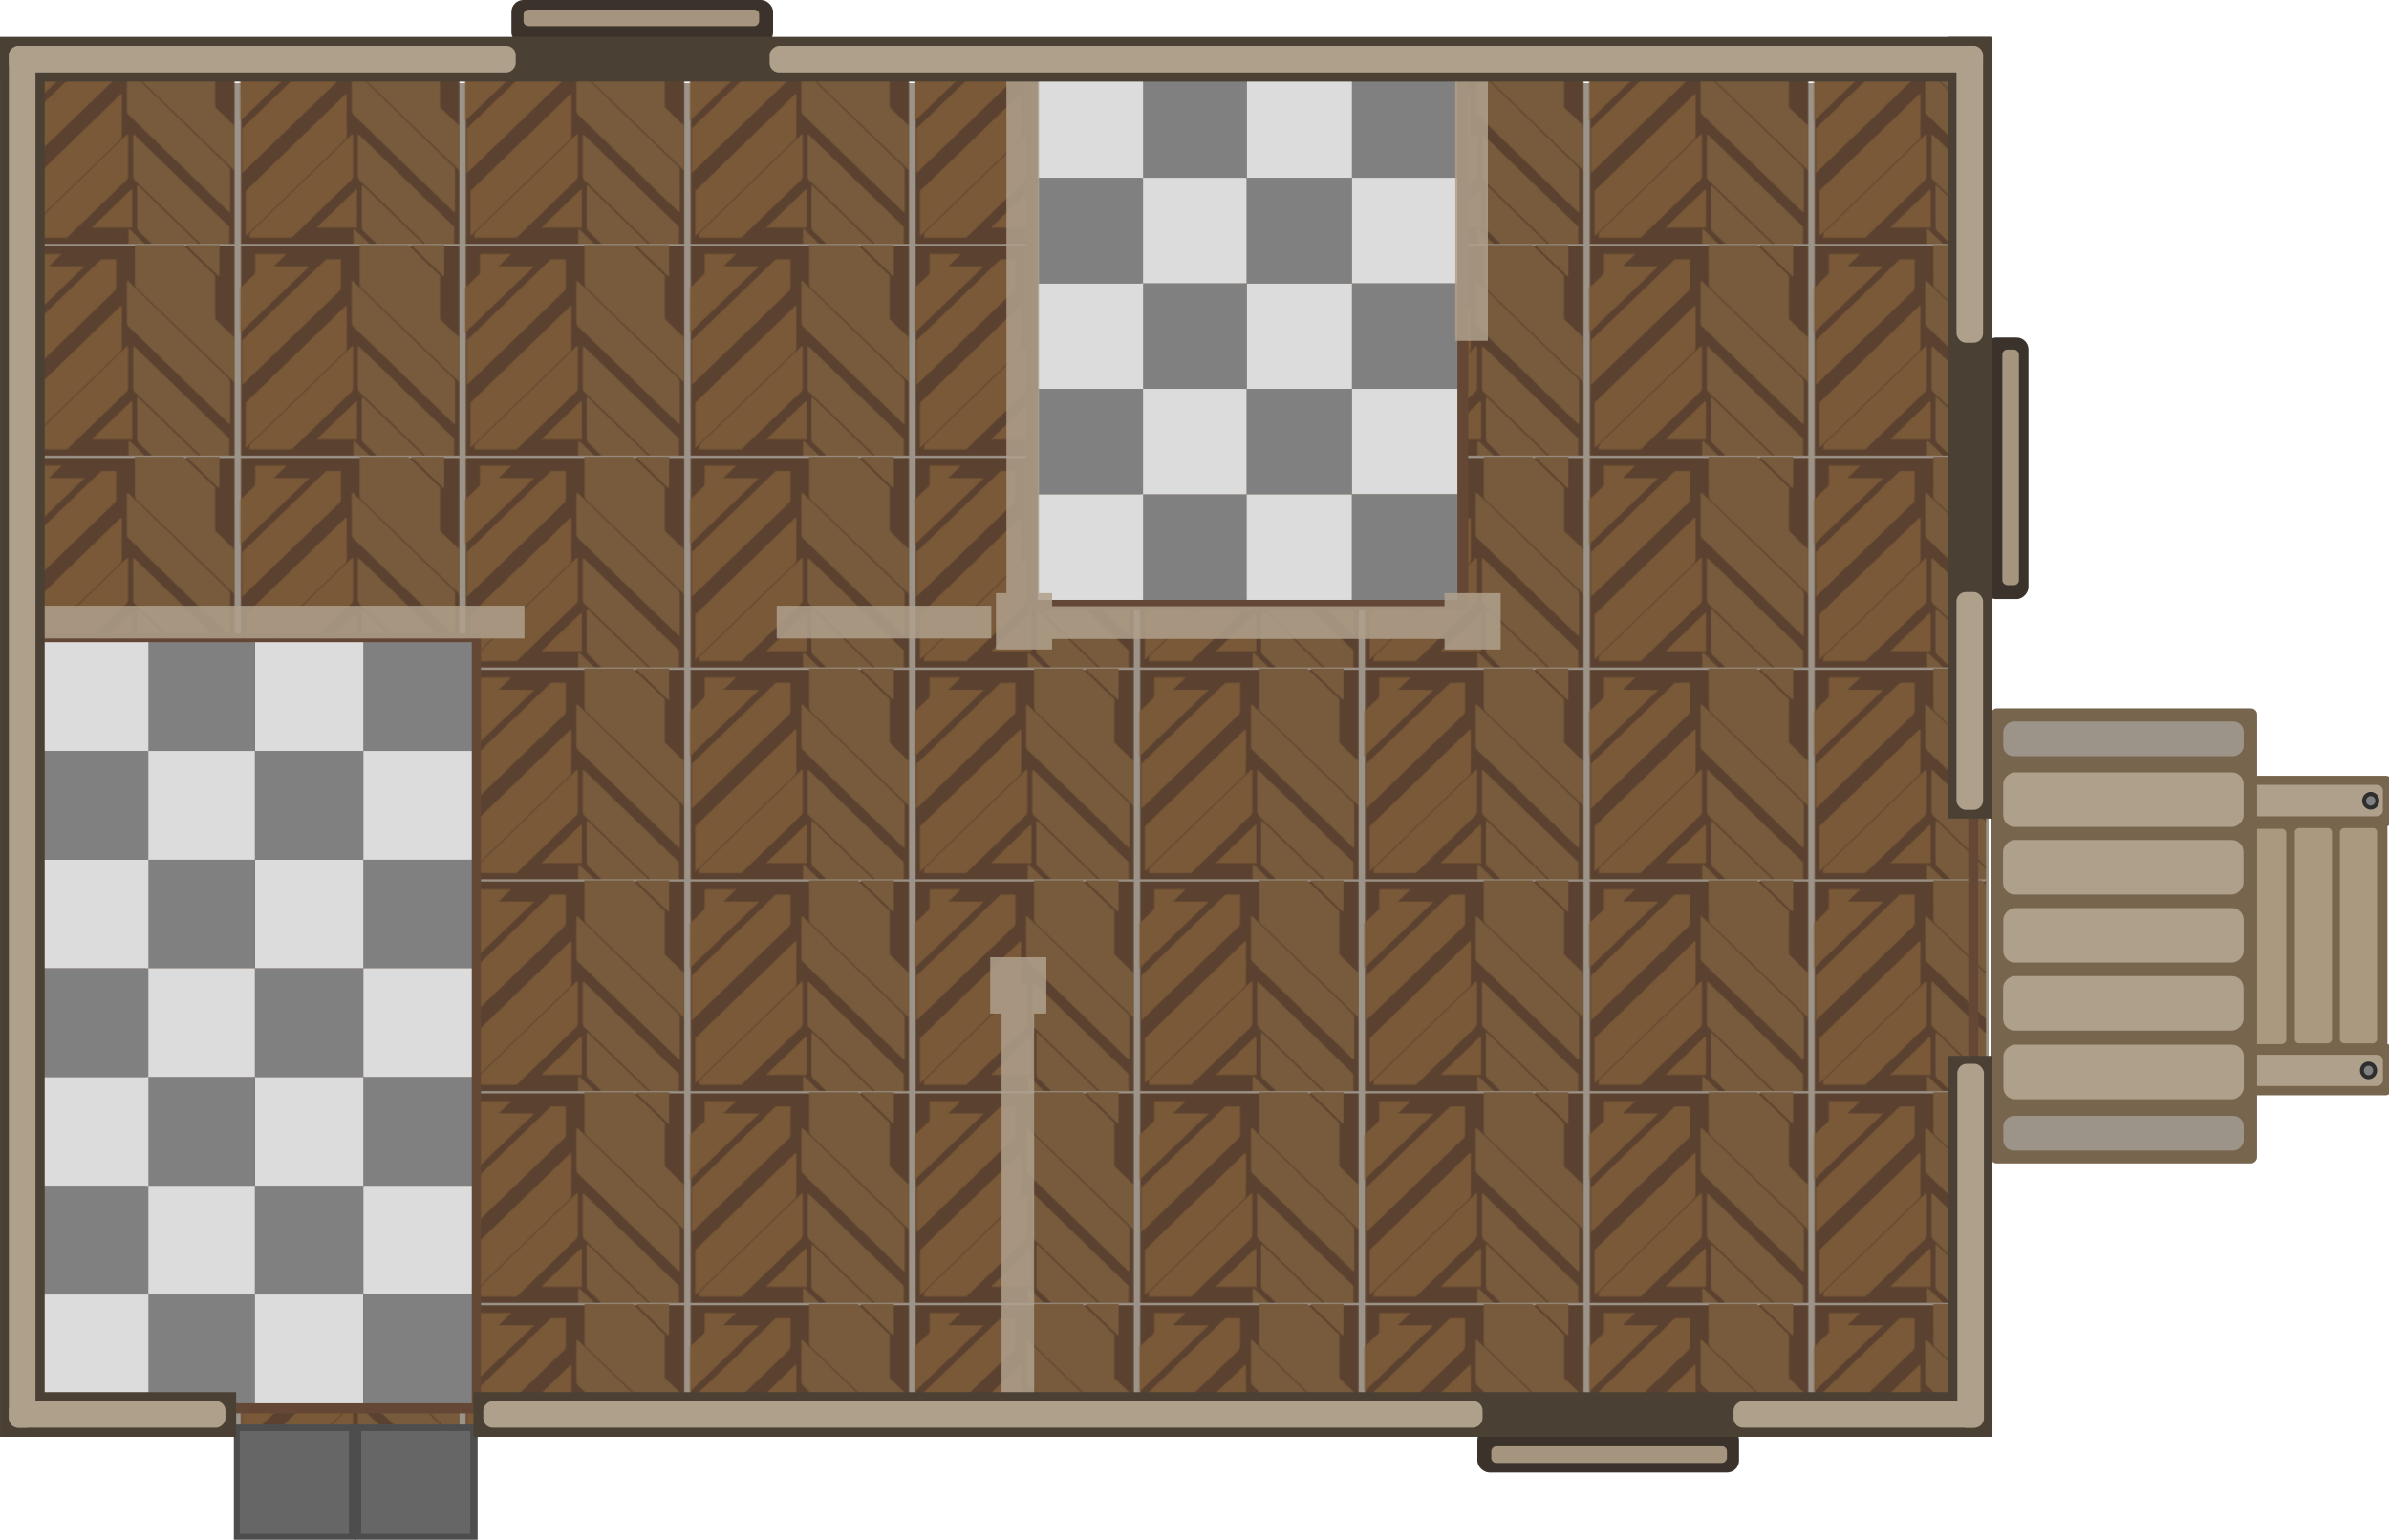 <?xml version="1.0" encoding="UTF-8" standalone="no"?>
<!-- Created with Inkscape (http://www.inkscape.org/) -->

<svg width="2032.863" height="1310.578" viewBox="0 0 537.862 346.757" version="1.1" id="svg38877" xml:space="preserve" sodipodi:docname="green_house_floor.svg" inkscape:version="1.3.2 (091e20ef0f, 2023-11-25, custom)" inkscape:export-filename="green_house_floor.svg" inkscape:export-xdpi="96" inkscape:export-ydpi="96" xmlns:inkscape="http://www.inkscape.org/namespaces/inkscape" xmlns:sodipodi="http://sodipodi.sourceforge.net/DTD/sodipodi-0.dtd" xmlns:xlink="http://www.w3.org/1999/xlink" xmlns="http://www.w3.org/2000/svg" xmlns:svg="http://www.w3.org/2000/svg"><sodipodi:namedview id="namedview1" pagecolor="#ffffff" bordercolor="#000000" borderopacity="0.25" inkscape:showpageshadow="2" inkscape:pageopacity="0.0" inkscape:pagecheckerboard="0" inkscape:deskcolor="#d1d1d1" inkscape:document-units="mm" inkscape:zoom="0.38886806" inkscape:cx="1278.0685" inkscape:cy="955.33688" inkscape:window-width="1280" inkscape:window-height="778" inkscape:window-x="-6" inkscape:window-y="-6" inkscape:window-maximized="1" inkscape:current-layer="g21335" /><defs id="defs38874"><pattern inkscape:collect="always" xlink:href="#pattern1065" preserveAspectRatio="xMidYMid" id="pattern1066" patternTransform="translate(8.412,28.185)" /><clipPath clipPathUnits="userSpaceOnUse" id="clipPath17765"><rect style="opacity:1;fill:#cccccc;fill-opacity:1;stroke:none;stroke-width:2.043;stroke-opacity:1;stop-color:#000000" id="rect17767" width="443.272" height="309.257" x="12359.74" y="2051.601" rx="0.928" ry="0.928" /></clipPath><clipPath clipPathUnits="userSpaceOnUse" id="clipPath1050"><g id="g1051" transform="matrix(-1.391,-0.966,0.001,1.001,3.2457381e-5,1.9003279e-5)"><path style="fill:#9e7437;fill-opacity:1;stroke-width:0.177;paint-order:markers stroke fill" d="m 11218.42,2086.305 h 50.499 v -47.379 h -50.505 z" id="path1051" /></g></clipPath><clipPath clipPathUnits="userSpaceOnUse" id="clipPath1051"><g id="g1052" transform="matrix(-1.392,-0.967,0.001,1.001,3.2474887e-5,1.902847e-5)"><path style="fill:#9e7437;fill-opacity:1;stroke-width:0.177;paint-order:markers stroke fill" d="m 11218.42,2086.305 h 50.499 v -47.379 h -50.505 z" id="path1052" /></g></clipPath><clipPath clipPathUnits="userSpaceOnUse" id="clipPath1052"><g id="g1053" transform="matrix(-1.393,-0.969,0.001,1.001,3.2508251e-5,1.9076444e-5)"><path style="fill:#9e7437;fill-opacity:1;stroke-width:0.177;paint-order:markers stroke fill" d="m 11218.42,2086.305 h 50.499 v -47.379 h -50.505 z" id="path1053" /></g></clipPath><clipPath clipPathUnits="userSpaceOnUse" id="clipPath1053"><g id="g1054" transform="matrix(-1.394,-0.97,0.001,1.001,3.2516195e-5,1.9087856e-5)"><path style="fill:#9e7437;fill-opacity:1;stroke-width:0.177;paint-order:markers stroke fill" d="m 11218.42,2086.305 h 50.499 v -47.379 h -50.505 z" id="path1054" /></g></clipPath><clipPath clipPathUnits="userSpaceOnUse" id="clipPath1054"><g id="g1055" transform="matrix(-1.39,-0.966,-0.001,0.999,3.2431095e-5,1.8998298e-5)"><path style="fill:#9e7437;fill-opacity:1;stroke-width:0.177;paint-order:markers stroke fill" d="m 11218.42,2086.305 h 50.499 v -47.379 h -50.505 z" id="path1055" /></g></clipPath><clipPath clipPathUnits="userSpaceOnUse" id="clipPath1055"><g id="g1056" transform="matrix(-1.389,-0.963,0.003,1.002,3.2408347e-5,1.8914152e-5)"><path style="fill:#9e7437;fill-opacity:1;stroke-width:0.177;paint-order:markers stroke fill" d="m 11218.42,2086.305 h 50.499 v -47.379 h -50.505 z" id="path1056" /></g></clipPath><clipPath clipPathUnits="userSpaceOnUse" id="clipPath1056"><g id="g1057" transform="matrix(-1.391,-0.966,0.002,1.001,3.2451526e-5,1.8984872e-5)"><path style="fill:#9e7437;fill-opacity:1;stroke-width:0.177;paint-order:markers stroke fill" d="m 11218.42,2086.305 h 50.499 v -47.379 h -50.505 z" id="path1057" /></g></clipPath><clipPath clipPathUnits="userSpaceOnUse" id="clipPath1057"><g id="g1058" transform="matrix(1.391,0.966,0.001,1.001,-3.2465858e-5,-2.6092503e-5)"><path style="fill:#9e7437;fill-opacity:1;stroke-width:0.177;paint-order:markers stroke fill" d="m 11218.42,2086.305 h 50.499 v -47.379 h -50.505 z" id="path1058" /></g></clipPath><clipPath clipPathUnits="userSpaceOnUse" id="clipPath1058"><g id="g1059" transform="matrix(1.392,0.967,0.001,1.001,-3.248336e-5,-2.6117694e-5)"><path style="fill:#9e7437;fill-opacity:1;stroke-width:0.177;paint-order:markers stroke fill" d="m 11218.42,2086.305 h 50.499 v -47.379 h -50.505 z" id="path1059" /></g></clipPath><clipPath clipPathUnits="userSpaceOnUse" id="clipPath1059"><g id="g1060" transform="matrix(1.393,0.969,0.001,1.001,-3.2516717e-5,-2.6165668e-5)"><path style="fill:#9e7437;fill-opacity:1;stroke-width:0.177;paint-order:markers stroke fill" d="m 11218.42,2086.305 h 50.499 v -47.379 h -50.505 z" id="path1060" /></g></clipPath><clipPath clipPathUnits="userSpaceOnUse" id="clipPath1060"><g id="g1061" transform="matrix(1.394,0.97,0.001,1.001,-3.2524656e-5,-2.6177084e-5)"><path style="fill:#9e7437;fill-opacity:1;stroke-width:0.177;paint-order:markers stroke fill" d="m 11218.42,2086.305 h 50.499 v -47.379 h -50.505 z" id="path1061" /></g></clipPath><clipPath clipPathUnits="userSpaceOnUse" id="clipPath1061"><g id="g1062" transform="matrix(1.388,0.963,-0.001,0.999,-3.2372969e-5,-2.6003885e-5)"><path style="fill:#9e7437;fill-opacity:1;stroke-width:0.177;paint-order:markers stroke fill" d="m 11218.42,2086.305 h 50.499 v -47.379 h -50.505 z" id="path1062" /></g></clipPath><clipPath clipPathUnits="userSpaceOnUse" id="clipPath1062"><g id="g1063" transform="matrix(1.388,0.961,0.003,1.002,-3.2392009e-5,-2.5960549e-5)"><path style="fill:#9e7437;fill-opacity:1;stroke-width:0.177;paint-order:markers stroke fill" d="m 11218.42,2086.305 h 50.499 v -47.379 h -50.505 z" id="path1063" /></g></clipPath><clipPath clipPathUnits="userSpaceOnUse" id="clipPath1063"><g id="g1064" transform="matrix(1.392,0.967,0.002,1.001,-3.2480317e-5,-2.6099629e-5)"><path style="fill:#9e7437;fill-opacity:1;stroke-width:0.177;paint-order:markers stroke fill" d="m 11218.42,2086.305 h 50.499 v -47.379 h -50.505 z" id="path1064" /></g></clipPath><clipPath clipPathUnits="userSpaceOnUse" id="clipPath1064"><g id="g1065" transform="translate(-2.3333328e-5)"><path style="fill:#9e7437;fill-opacity:1;stroke-width:0.177;paint-order:markers stroke fill" d="m 11218.42,2086.305 h 50.499 v -47.379 h -50.505 z" id="path1065" /></g></clipPath><pattern patternUnits="userSpaceOnUse" width="190.856" height="179.074" patternTransform="translate(8.412,27.883)" preserveAspectRatio="xMidYMid" id="pattern1065"><rect style="fill:#5b412f;fill-opacity:1;stroke-width:0.101;paint-order:markers stroke fill" id="rect735" width="50.497" height="48.677" x="11218.419" y="2038.927" ry="0" clip-path="url(#clipPath1064)" transform="matrix(3.78,0,0,3.78,-42400.324,-7706.174)" /><rect style="display:inline;fill:#7a5938;fill-opacity:1;stroke-width:0.161;paint-order:markers stroke fill" id="rect736" width="32.262" height="10.097" x="15618.788" y="12907.392" ry="0.488" transform="matrix(2.719,-2.625,-0.005,3.78,-42400.324,-7706.174)" rx="0.488" clip-path="url(#clipPath1063)" /><rect style="display:inline;fill:#7a5938;fill-opacity:1;stroke-width:0.159;paint-order:markers stroke fill" id="rect737" width="32.276" height="10.094" x="15576.763" y="12828.789" ry="0.483" transform="matrix(2.728,-2.616,-0.007,3.78,-42400.324,-7706.174)" rx="0.483" clip-path="url(#clipPath1062)" /><rect style="display:inline;fill:#7a5938;fill-opacity:1;stroke-width:0.162;paint-order:markers stroke fill" id="rect738" width="32.783" height="10.251" x="15566.037" y="12836.778" ry="0.49" transform="matrix(2.722,-2.622,0.003,3.78,-42400.324,-7706.174)" rx="0.49" clip-path="url(#clipPath1061)" /><rect style="display:inline;fill:#7a5938;fill-opacity:1;stroke-width:0.16;paint-order:markers stroke fill" id="rect739" width="32.378" height="10.172" x="15639.841" y="12956.314" ry="0.487" transform="matrix(2.714,-2.63,-0.003,3.78,-42400.324,-7706.174)" rx="0.487" clip-path="url(#clipPath1060)" /><rect style="display:inline;fill:#7a5938;fill-opacity:1;stroke-width:0.16;paint-order:markers stroke fill" id="rect740" width="32.386" height="10.172" x="15636.024" y="12962.718" ry="0.487" transform="matrix(2.715,-2.63,-0.003,3.78,-42400.324,-7706.174)" rx="0.487" clip-path="url(#clipPath1059)" /><rect style="display:inline;fill:#7a5938;fill-opacity:1;stroke-width:0.16;paint-order:markers stroke fill" id="rect741" width="32.421" height="10.172" x="15619.932" y="12951.545" ry="0.487" transform="matrix(2.718,-2.627,-0.003,3.78,-42400.324,-7706.174)" rx="0.487" clip-path="url(#clipPath1058)" /><rect style="display:inline;fill:#7a5938;fill-opacity:1;stroke-width:0.16;paint-order:markers stroke fill" id="rect742" width="32.318" height="10.133" x="15611.609" y="12951.241" ry="0.485" transform="matrix(2.719,-2.625,-0.003,3.78,-42400.324,-7706.174)" rx="0.485" clip-path="url(#clipPath1057)" /><rect style="display:inline;fill:#775b3c;fill-opacity:1;stroke-width:0.16;paint-order:markers stroke fill" id="rect743" width="32.265" height="10.093" x="-15670.089" y="-8817.583" ry="0.488" transform="matrix(-2.721,-2.624,0.005,3.78,-42400.324,-7706.174)" rx="0.488" clip-path="url(#clipPath1056)" /><rect style="display:inline;fill:#775b3c;fill-opacity:1;stroke-width:0.16;paint-order:markers stroke fill" id="rect744" width="32.488" height="10.172" x="-15648.757" y="-8795.139" ry="0.487" transform="matrix(-2.725,-2.619,0.007,3.78,-42400.324,-7706.174)" rx="0.487" clip-path="url(#clipPath1055)" /><rect style="display:inline;fill:#775b3c;fill-opacity:1;stroke-width:0.162;paint-order:markers stroke fill" id="rect745" width="32.833" height="10.283" x="-15661.333" y="-8848.56" ry="0.492" transform="matrix(-2.717,-2.627,-0.003,3.78,-42400.324,-7706.174)" rx="0.492" clip-path="url(#clipPath1054)" /><rect style="display:inline;fill:#775b3c;fill-opacity:1;stroke-width:0.16;paint-order:markers stroke fill" id="rect746" width="32.378" height="10.172" x="-15701.58" y="-8855.635" ry="0.487" transform="matrix(-2.714,-2.63,0.003,3.78,-42400.324,-7706.174)" rx="0.487" clip-path="url(#clipPath1053)" /><rect style="display:inline;fill:#775b3c;fill-opacity:1;stroke-width:0.16;paint-order:markers stroke fill" id="rect747" width="32.386" height="10.172" x="-15697.742" y="-8838.231" ry="0.487" transform="matrix(-2.715,-2.63,0.003,3.78,-42400.324,-7706.174)" rx="0.487" clip-path="url(#clipPath1052)" /><rect style="display:inline;fill:#775b3c;fill-opacity:1;stroke-width:0.16;paint-order:markers stroke fill" id="rect748" width="32.421" height="10.172" x="-15681.685" y="-8803.171" ry="0.487" transform="matrix(-2.718,-2.627,0.003,3.78,-42400.324,-7706.174)" rx="0.487" clip-path="url(#clipPath1051)" /><rect style="display:inline;fill:#775b3c;fill-opacity:1;stroke-width:0.16;paint-order:markers stroke fill" id="rect749" width="32.318" height="10.133" x="-15673.138" y="-8779.195" ry="0.485" transform="matrix(-2.719,-2.625,0.003,3.78,-42400.324,-7706.174)" rx="0.485" clip-path="url(#clipPath1050)" /></pattern></defs><g id="layer1" transform="translate(-870.397,-453.702)"><g id="g14864" transform="translate(-10345.796,-1577.846)"><rect fill="#9d9489" height="302.839" stroke-width="1.76" width="447.011" x="11216.897" y="2050.255" id="rect41-2-3" /><g id="g21335"><rect style="fill:url(#pattern1066);stroke:none" transform="matrix(0.265,0,0,0.265,11216.193,2031.548)" width="1678.913" height="1176.129" x="8.412" y="39.044" id="rect1065" /><rect style="fill:#3b332b;fill-opacity:1;stroke-width:0.97;stroke-linecap:square;stop-color:#000000" id="rect28519" width="9.989" height="58.912" x="2031.548" y="11331.337" ry="2.686" transform="matrix(0,1,1,0,0,0)" rx="2.686" /><rect style="display:inline;fill:#a5947e;fill-opacity:1;stroke-width:0.223" id="rect28521" width="53.047" height="3.742" x="-11387.109" y="2033.698" ry="1.113" transform="scale(-1,1)" rx="1.113" /><rect style="fill:#3b332b;fill-opacity:1;stroke-width:0.97;stroke-linecap:square;stop-color:#000000" id="rect28515" width="9.989" height="58.912" x="-11672.892" y="2107.553" ry="2.686" transform="scale(-1,1)" rx="2.686" /><rect style="display:inline;fill:#a5947e;fill-opacity:1;stroke-width:0.223" id="rect28517" width="53.047" height="3.742" x="-2163.325" y="-11670.741" ry="1.113" transform="matrix(0,-1,-1,0,0,0)" rx="1.113" /><g transform="matrix(0,-0.42,0.421,0,11208.813,1942.166)" id="g101"><g transform="translate(-1083.313,488.823)" id="g81"><rect fill="#77654d" height="111.71" ry="3.18" stroke-width="1.068" width="149.455" x="294.07" y="693.725" id="rect45" rx="3.18" /><rect fill="#77654d" height="114.08" rx="3.18" ry="3.18" stroke-width="0.903" width="27.589" x="283.237" y="693.725" id="rect47-9" /><rect fill="#afa08c" height="105.142" ry="3.189" stroke-width="0.904" width="16.786" x="288.17" y="697.915" id="rect49" rx="3.189" /><rect fill="#77654d" height="114.08" rx="3.18" ry="3.18" stroke-width="0.896" width="27.141" x="427.38" y="693.69" id="rect51" /><rect fill="#afa08c" height="105.142" ry="3.189" stroke-width="0.907" width="16.875" x="432.791" y="697.88" id="rect53-4" rx="3.189" /><g fill="#aa987f" id="g63"><rect height="27.478" ry="3.073" stroke-width="1.117" width="115.425" x="310.606" y="699.057" id="rect55" rx="3.073" /><rect height="20.378" ry="2.279" stroke-width="0.962" width="115.425" x="310.661" y="730.962" id="rect57" rx="2.279" /><rect height="19.899" ry="2.225" stroke-width="0.951" width="115.425" x="311.07" y="755.915" id="rect59" rx="2.225" /><rect height="19.899" ry="2.225" stroke-width="0.951" width="115.425" x="311.07" y="780.041" id="rect61-5" rx="2.225" /></g><path d="m 445.848,796.452 a 4.72,4.575 0 0 1 -4.651,4.64 4.72,4.575 0 0 1 -4.788,-4.507 4.72,4.575 0 0 1 4.649,-4.642 4.72,4.575 0 0 1 4.79,4.505" fill="#2e2e2e" stroke-width="0.621" id="path65" /><path d="m 443.627,796.474 a 2.542,2.464 0 0 1 -2.505,2.499 2.542,2.464 0 0 1 -2.579,-2.427 2.542,2.464 0 0 1 2.504,-2.5 2.542,2.464 0 0 1 2.58,2.426" fill="#808080" stroke-width="0.335" id="path67-6" /><path d="m 446.22,703.96 a 4.72,4.575 0 0 1 -4.651,4.64 4.72,4.575 0 0 1 -4.788,-4.507 4.72,4.575 0 0 1 4.649,-4.642 4.72,4.575 0 0 1 4.79,4.505" fill="#2e2e2e" stroke-width="0.621" id="path69-2" /><path d="m 443.999,703.982 a 2.542,2.464 0 0 1 -2.505,2.499 2.542,2.464 0 0 1 -2.579,-2.427 2.542,2.464 0 0 1 2.504,-2.5 2.542,2.464 0 0 1 2.58,2.426" fill="#808080" stroke-width="0.335" id="path71" /><path d="m 300.97,705.053 a 4.72,4.575 0 0 1 -4.651,4.64 4.72,4.575 0 0 1 -4.788,-4.507 4.72,4.575 0 0 1 4.649,-4.642 4.72,4.575 0 0 1 4.79,4.505" fill="#2e2e2e" stroke-width="0.621" id="path73" /><path d="m 298.749,705.074 a 2.542,2.464 0 0 1 -2.505,2.499 2.542,2.464 0 0 1 -2.579,-2.427 2.542,2.464 0 0 1 2.504,-2.5 2.542,2.464 0 0 1 2.58,2.426" fill="#808080" stroke-width="0.335" id="path75" /><path d="m 301.267,795.272 a 4.72,4.575 0 0 1 -4.651,4.64 4.72,4.575 0 0 1 -4.788,-4.507 4.72,4.575 0 0 1 4.649,-4.642 4.72,4.575 0 0 1 4.79,4.505" fill="#2e2e2e" stroke-width="0.621" id="path77" /><path d="m 299.047,795.294 a 2.542,2.464 0 0 1 -2.505,2.499 2.542,2.464 0 0 1 -2.579,-2.427 2.542,2.464 0 0 1 2.504,-2.5 2.542,2.464 0 0 1 2.58,2.426" fill="#808080" stroke-width="0.335" id="path79" /></g><rect fill="#77654d" height="142.5" ry="3.283" stroke-width="1.344" width="244" x="-836.643" y="1082.052" id="rect83" rx="3.283" /><rect fill="#9d9489" height="128.569" ry="5.503" stroke-width="1.122" width="18.562" x="-618.261" y="1088.839" id="rect85" rx="5.503" /><rect fill="#9d9489" height="128.569" ry="5.503" stroke-width="1.122" width="18.562" x="-829.727" y="1088.846" id="rect87" rx="5.503" /><g fill="#afa08c" stroke-width="1.402" id="g99"><rect height="128.587" ry="6.289" width="29.25" x="-802.229" y="1088.88" id="rect89" rx="6.289" /><rect height="128.587" ry="6.289" width="29.25" x="-765.433" y="1088.74" id="rect91" rx="6.289" /><rect height="128.587" ry="6.289" width="29.25" x="-656.22" y="1088.798" id="rect93" rx="6.289" /><rect height="128.587" ry="6.289" width="29.25" x="-692.47" y="1088.706" id="rect95" rx="6.289" /><rect height="128.587" ry="6.289" width="29.25" x="-728.97" y="1088.828" id="rect97" rx="6.289" /></g></g><rect style="fill:none;stroke:none;stroke-width:0.265" width="605.007" height="331.513" x="12355.856" y="2047.805" id="rect164674" clip-path="url(#clipPath17765)" transform="translate(-1137.438,-8.879)" /><rect style="fill:#3b332b;fill-opacity:1;stroke-width:0.97;stroke-linecap:square;stop-color:#000000" id="rect296-7-9" width="9.989" height="58.912" x="-2363.153" y="-11607.719" ry="2.686" transform="matrix(0,-1,-1,0,0,0)" rx="2.686" /><rect style="display:inline;fill:#a5947e;fill-opacity:1;stroke-width:0.223" id="rect18794-7-90-1-7-7-4-1-2" width="53.047" height="3.742" x="11551.946" y="-2361.003" ry="1.113" transform="scale(1,-1)" rx="1.113" /><rect style="fill:#644835;fill-opacity:1;stroke-width:2.043;stop-color:#000000" id="rect12903-3-8" width="2.245" height="175.631" x="-11661.574" y="2152.941" rx="0" ry="0" transform="scale(-1,1)" /><g id="g20936" transform="matrix(0.977,0,0,0.977,255.941,-297.503)" style="stroke-width:1.023"><rect style="fill:#644835;fill-opacity:1;stroke-width:2.091;stop-color:#000000" id="rect12903-3" width="103.842" height="179.747" x="-11329.109" y="2529.912" rx="0" ry="0" transform="scale(-1,1)" /><g id="g19340" transform="matrix(1.128,0,0,1.132,11128.406,2312.57)" style="stroke-width:0.906"><rect style="display:inline;fill:#808080;fill-opacity:1;stroke:none;stroke-width:0.419;stroke-linecap:round;stroke-linejoin:round" id="rect19300" width="22.151" height="22.151" x="153.901" y="282.294" /><rect style="display:inline;fill:#808080;fill-opacity:1;stroke:none;stroke-width:0.419;stroke-linecap:round;stroke-linejoin:round" id="rect19302" width="22.151" height="22.151" x="131.75" y="304.445" /><rect style="display:inline;fill:#dcdcdc;fill-opacity:1;stroke:none;stroke-width:0.419;stroke-linecap:round;stroke-linejoin:round" id="rect19304" width="22.151" height="22.151" x="153.901" y="304.445" /><rect style="display:inline;fill:#dcdcdc;fill-opacity:1;stroke:none;stroke-width:0.419;stroke-linecap:round;stroke-linejoin:round" id="rect19306" width="22.151" height="22.151" x="131.75" y="282.294" /><rect style="display:inline;fill:#808080;fill-opacity:1;stroke:none;stroke-width:0.419;stroke-linecap:round;stroke-linejoin:round" id="rect19308" width="22.151" height="22.151" x="109.599" y="282.294" /><rect style="display:inline;fill:#808080;fill-opacity:1;stroke:none;stroke-width:0.419;stroke-linecap:round;stroke-linejoin:round" id="rect19310" width="22.151" height="22.151" x="109.599" y="326.596" /><rect style="display:inline;fill:#dcdcdc;fill-opacity:1;stroke:none;stroke-width:0.419;stroke-linecap:round;stroke-linejoin:round" id="rect19312" width="22.151" height="22.151" x="109.599" y="304.445" /><rect style="display:inline;fill:#808080;fill-opacity:1;stroke:none;stroke-width:0.419;stroke-linecap:round;stroke-linejoin:round" id="rect19314" width="22.151" height="22.151" x="153.901" y="237.992" /><rect style="display:inline;fill:#808080;fill-opacity:1;stroke:none;stroke-width:0.419;stroke-linecap:round;stroke-linejoin:round" id="rect19316" width="22.151" height="22.151" x="131.75" y="260.143" /><rect style="display:inline;fill:#dcdcdc;fill-opacity:1;stroke:none;stroke-width:0.419;stroke-linecap:round;stroke-linejoin:round" id="rect19318" width="22.151" height="22.151" x="153.901" y="260.143" /><rect style="display:inline;fill:#dcdcdc;fill-opacity:1;stroke:none;stroke-width:0.419;stroke-linecap:round;stroke-linejoin:round" id="rect19320" width="22.151" height="22.151" x="131.75" y="237.992" /><rect style="display:inline;fill:#808080;fill-opacity:1;stroke:none;stroke-width:0.419;stroke-linecap:round;stroke-linejoin:round" id="rect19322" width="22.151" height="22.151" x="109.599" y="237.992" /><rect style="display:inline;fill:#dcdcdc;fill-opacity:1;stroke:none;stroke-width:0.419;stroke-linecap:round;stroke-linejoin:round" id="rect19324" width="22.151" height="22.151" x="109.599" y="260.143" /><rect style="display:inline;fill:#dcdcdc;fill-opacity:1;stroke:none;stroke-width:0.419;stroke-linecap:round;stroke-linejoin:round" id="rect19326" width="22.151" height="22.151" x="131.75" y="326.596" /><rect style="display:inline;fill:#808080;fill-opacity:1;stroke:none;stroke-width:0.419;stroke-linecap:round;stroke-linejoin:round" id="rect19328" width="22.151" height="22.151" x="153.901" y="326.596" /><rect style="display:inline;fill:#808080;fill-opacity:1;stroke:none;stroke-width:0.419;stroke-linecap:round;stroke-linejoin:round" id="rect19330" width="22.151" height="22.151" x="87.829" y="304.445" /><rect style="display:inline;fill:#dcdcdc;fill-opacity:1;stroke:none;stroke-width:0.419;stroke-linecap:round;stroke-linejoin:round" id="rect19332" width="22.151" height="22.151" x="87.829" y="282.294" /><rect style="display:inline;fill:#808080;fill-opacity:1;stroke:none;stroke-width:0.419;stroke-linecap:round;stroke-linejoin:round" id="rect19334" width="22.151" height="22.151" x="87.829" y="260.143" /><rect style="display:inline;fill:#dcdcdc;fill-opacity:1;stroke:none;stroke-width:0.419;stroke-linecap:round;stroke-linejoin:round" id="rect19336" width="22.151" height="22.151" x="87.829" y="237.992" /><rect style="display:inline;fill:#dcdcdc;fill-opacity:1;stroke:none;stroke-width:0.419;stroke-linecap:round;stroke-linejoin:round" id="rect19338" width="22.151" height="22.151" x="87.829" y="326.596" /><rect style="display:inline;fill:#808080;fill-opacity:1;stroke:none;stroke-width:0.419;stroke-linecap:round;stroke-linejoin:round" id="rect19385" width="22.151" height="22.151" x="153.901" y="193.755" /><rect style="display:inline;fill:#808080;fill-opacity:1;stroke:none;stroke-width:0.419;stroke-linecap:round;stroke-linejoin:round" id="rect19387" width="22.151" height="22.151" x="131.75" y="215.906" /><rect style="display:inline;fill:#dcdcdc;fill-opacity:1;stroke:none;stroke-width:0.419;stroke-linecap:round;stroke-linejoin:round" id="rect19389" width="22.151" height="22.151" x="153.901" y="215.906" /><rect style="display:inline;fill:#dcdcdc;fill-opacity:1;stroke:none;stroke-width:0.419;stroke-linecap:round;stroke-linejoin:round" id="rect19391" width="22.151" height="22.151" x="131.75" y="193.755" /><rect style="display:inline;fill:#808080;fill-opacity:1;stroke:none;stroke-width:0.419;stroke-linecap:round;stroke-linejoin:round" id="rect19393" width="22.151" height="22.151" x="109.599" y="193.755" /><rect style="display:inline;fill:#dcdcdc;fill-opacity:1;stroke:none;stroke-width:0.419;stroke-linecap:round;stroke-linejoin:round" id="rect19395" width="22.151" height="22.151" x="109.599" y="215.906" /><rect style="display:inline;fill:#808080;fill-opacity:1;stroke:none;stroke-width:0.419;stroke-linecap:round;stroke-linejoin:round" id="rect19397" width="22.151" height="22.151" x="87.829" y="215.906" /><rect style="display:inline;fill:#dcdcdc;fill-opacity:1;stroke:none;stroke-width:0.419;stroke-linecap:round;stroke-linejoin:round" id="rect19399" width="22.151" height="22.151" x="87.829" y="193.755" /><g id="g66364" style="opacity:0.85" transform="translate(-7850.05,-2180.918)"><rect style="opacity:1;fill:#afa08c;fill-opacity:1;stroke:none;stroke-width:2.043;stroke-opacity:0.906;stop-color:#000000" id="rect45559-1" width="11.465" height="11.465" x="-2450.296" y="8132.013" transform="rotate(-90)" /><rect fill-opacity="0.906" height="6.662" stroke-width="0.293" transform="matrix(0,1,1,0,0,0)" width="82.732" x="2449.697" y="8134.326" id="rect42483-1" style="opacity:1;fill:#afa08c;fill-opacity:1" /><rect fill-opacity="0.906" height="6.662" stroke-width="0.293" transform="scale(-1,1)" width="43.843" x="-8132.236" y="2367.26" id="rect66341" style="opacity:1;fill:#afa08c;fill-opacity:1" /><rect fill-opacity="0.906" height="6.662" stroke-width="0.293" transform="scale(-1,1)" width="103.405" x="-8036.858" y="2367.26" id="rect66343" style="opacity:1;fill:#afa08c;fill-opacity:1" /></g></g></g><g id="g20904" transform="translate(0,-477.308)"><rect style="fill:#644835;fill-opacity:1;stroke-width:2.043;stop-color:#000000" id="rect20880" width="99.539" height="123.559" x="-11546.746" y="2522.616" rx="0" ry="0" transform="scale(-1,1)" /><g id="g4" transform="matrix(1.071,0,0,1.073,11355.753,2269.757)" style="stroke-width:0.933"><rect style="display:inline;fill:#808080;fill-opacity:1;stroke:none;stroke-width:0.432;stroke-linecap:round;stroke-linejoin:round" id="rect4472-3" width="22.151" height="22.151" x="153.901" y="282.294" /><rect style="display:inline;fill:#808080;fill-opacity:1;stroke:none;stroke-width:0.432;stroke-linecap:round;stroke-linejoin:round" id="rect4474-5" width="22.151" height="22.151" x="131.75" y="304.445" /><rect style="display:inline;fill:#dcdcdc;fill-opacity:1;stroke:none;stroke-width:0.432;stroke-linecap:round;stroke-linejoin:round" id="rect4476-64" width="22.151" height="22.151" x="153.901" y="304.445" /><rect style="display:inline;fill:#dcdcdc;fill-opacity:1;stroke:none;stroke-width:0.432;stroke-linecap:round;stroke-linejoin:round" id="rect4478-6" width="22.151" height="22.151" x="131.75" y="282.294" /><rect style="display:inline;fill:#808080;fill-opacity:1;stroke:none;stroke-width:0.432;stroke-linecap:round;stroke-linejoin:round" id="rect4482-58" width="22.151" height="22.151" x="109.599" y="282.294" /><rect style="display:inline;fill:#808080;fill-opacity:1;stroke:none;stroke-width:0.432;stroke-linecap:round;stroke-linejoin:round" id="rect4484-6-7" width="22.151" height="22.151" x="109.599" y="326.596" /><rect style="display:inline;fill:#dcdcdc;fill-opacity:1;stroke:none;stroke-width:0.432;stroke-linecap:round;stroke-linejoin:round" id="rect4486-2" width="22.151" height="22.151" x="109.599" y="304.445" /><rect style="display:inline;fill:#808080;fill-opacity:1;stroke:none;stroke-width:0.432;stroke-linecap:round;stroke-linejoin:round" id="rect4492-6" width="22.151" height="22.151" x="153.901" y="237.992" /><rect style="display:inline;fill:#808080;fill-opacity:1;stroke:none;stroke-width:0.432;stroke-linecap:round;stroke-linejoin:round" id="rect4494-33" width="22.151" height="22.151" x="131.75" y="260.143" /><rect style="display:inline;fill:#dcdcdc;fill-opacity:1;stroke:none;stroke-width:0.432;stroke-linecap:round;stroke-linejoin:round" id="rect4496-2" width="22.151" height="22.151" x="153.901" y="260.143" /><rect style="display:inline;fill:#dcdcdc;fill-opacity:1;stroke:none;stroke-width:0.432;stroke-linecap:round;stroke-linejoin:round" id="rect4498-8" width="22.151" height="22.151" x="131.75" y="237.992" /><rect style="display:inline;fill:#808080;fill-opacity:1;stroke:none;stroke-width:0.432;stroke-linecap:round;stroke-linejoin:round" id="rect4502-83" width="22.151" height="22.151" x="109.599" y="237.992" /><rect style="display:inline;fill:#dcdcdc;fill-opacity:1;stroke:none;stroke-width:0.432;stroke-linecap:round;stroke-linejoin:round" id="rect4506-6" width="22.151" height="22.151" x="109.599" y="260.143" /><rect style="display:inline;fill:#dcdcdc;fill-opacity:1;stroke:none;stroke-width:0.432;stroke-linecap:round;stroke-linejoin:round" id="rect4508-5-7" width="22.151" height="22.151" x="131.75" y="326.596" /><rect style="display:inline;fill:#808080;fill-opacity:1;stroke:none;stroke-width:0.432;stroke-linecap:round;stroke-linejoin:round" id="rect4484-9-42" width="22.151" height="22.151" x="153.901" y="326.596" /><rect style="display:inline;fill:#808080;fill-opacity:1;stroke:none;stroke-width:0.432;stroke-linecap:round;stroke-linejoin:round" id="rect19290" width="22.151" height="22.151" x="87.829" y="304.445" /><rect style="display:inline;fill:#dcdcdc;fill-opacity:1;stroke:none;stroke-width:0.432;stroke-linecap:round;stroke-linejoin:round" id="rect19292" width="22.151" height="22.151" x="87.829" y="282.294" /><rect style="display:inline;fill:#808080;fill-opacity:1;stroke:none;stroke-width:0.432;stroke-linecap:round;stroke-linejoin:round" id="rect19294" width="22.151" height="22.151" x="87.829" y="260.143" /><rect style="display:inline;fill:#dcdcdc;fill-opacity:1;stroke:none;stroke-width:0.432;stroke-linecap:round;stroke-linejoin:round" id="rect19296" width="22.151" height="22.151" x="87.829" y="237.992" /><rect style="display:inline;fill:#dcdcdc;fill-opacity:1;stroke:none;stroke-width:0.432;stroke-linecap:round;stroke-linejoin:round" id="rect19298" width="22.151" height="22.151" x="87.829" y="326.596" /></g><g id="g69050" style="opacity:0.85"><rect style="fill:#afa08c;fill-opacity:1;stroke:none;stroke-width:2.256;stroke-opacity:0.906;stop-color:#000000" id="rect66339-6" width="12.636" height="12.683" x="11440.427" y="2642.437" /><rect style="fill:#afa08c;fill-opacity:1;stroke:none;stroke-width:2.256;stroke-opacity:0.906;stop-color:#000000" id="rect66347-7" width="12.636" height="12.683" x="11541.417" y="2642.437" /><rect fill-opacity="0.906" height="7.342" stroke-width="0.293" transform="matrix(0,-1,-1,0,0,0)" width="123.838" x="-2646.403" y="-11450.121" id="rect66351-3" style="fill:#afa08c;fill-opacity:1;stroke-width:1" /><rect fill-opacity="0.906" height="7.342" stroke-width="0.293" transform="matrix(0,1,1,0,0,0)" width="62.341" x="2523.268" y="11543.831" id="rect66353-8" style="fill:#afa08c;fill-opacity:1;stroke-width:1" /><rect fill-opacity="0.906" height="7.37" stroke-width="0.293" transform="scale(-1,1)" width="92.61" x="-11542.077" y="2645.372" id="rect66349-2" style="fill:#afa08c;fill-opacity:1;stroke-width:1" /></g></g><g id="g18562" transform="translate(-610.923,-156.898)"><rect style="display:inline;fill:#4d4d4d;stroke-width:0.482;stroke-opacity:0.576;paint-order:markers stroke fill;stop-color:#000000" id="rect2815-1" width="27.542" height="25.948" x="11879.767" y="2509.255" /><rect style="display:inline;fill:#666666;stroke-width:0.43;stroke-opacity:0.576;paint-order:markers stroke fill;stop-color:#000000" id="rect2815-5-0" width="24.573" height="23.151" x="11881.09" y="2510.722" /><rect style="display:inline;fill:#4d4d4d;stroke-width:0.482;stroke-opacity:0.576;paint-order:markers stroke fill;stop-color:#000000" id="rect2815-7-5" width="27.542" height="25.948" x="11907.107" y="2509.253" /><rect style="display:inline;fill:#666666;stroke-width:0.43;stroke-opacity:0.576;paint-order:markers stroke fill;stop-color:#000000" id="rect2815-5-1-5" width="24.573" height="23.151" x="11908.43" y="2510.721" /></g><g id="g155895" transform="rotate(-90,10331.687,1167.418)" /><rect style="fill:#4a4134;fill-opacity:1;stroke:none;stroke-width:4.2;stroke-dasharray:none;stroke-opacity:1;stop-color:#000000" id="rect155899" width="341.711" height="10.054" x="11322.781" y="2345.068" rx="0" ry="0" /><rect style="fill:#4a4134;fill-opacity:1;stroke:none;stroke-width:4.2;stroke-dasharray:none;stroke-opacity:1;stop-color:#000000" id="rect155901" width="310.268" height="10.054" x="-2355.124" y="11216.197" rx="0" ry="0" transform="rotate(-90)" /><rect style="fill:#4a4134;fill-opacity:1;stroke:none;stroke-width:4.2;stroke-dasharray:none;stroke-opacity:1;stop-color:#000000" id="rect155903" width="448.332" height="10.054" x="11216.193" y="2039.861" rx="0" ry="0" /><rect style="fill:#4a4134;fill-opacity:1;stroke:none;stroke-width:4.2;stroke-dasharray:none;stroke-opacity:1;stop-color:#000000" id="rect155905" width="176.043" height="10.054" x="-2215.905" y="11654.72" rx="0" ry="0" transform="rotate(-90)" /><rect style="fill:#4a4134;fill-opacity:1;stroke:none;stroke-width:4.2;stroke-dasharray:none;stroke-opacity:1;stop-color:#000000" id="rect172338" width="51.878" height="10.054" x="11217.488" y="2345.068" rx="0" ry="0" /><rect style="fill:#4a4134;fill-opacity:1;stroke:none;stroke-width:4.2;stroke-dasharray:none;stroke-opacity:1;stop-color:#000000" id="rect178894" width="85.778" height="10.054" x="-2355.109" y="11654.72" rx="0" ry="0" transform="rotate(-90)" /><rect style="display:inline;fill:#afa08c;fill-opacity:1;stroke:none;stroke-width:4.2;stroke-dasharray:none;stroke-opacity:1;paint-order:markers stroke fill;stop-color:#000000" id="rect1938-7" width="5.984" height="224.969" x="2347.078" y="-11549.975" ry="2.117" rx="2.117" transform="rotate(90)" /><rect style="display:inline;fill:#afa08c;fill-opacity:1;stroke:none;stroke-width:4.2;stroke-dasharray:none;stroke-opacity:1;paint-order:markers stroke fill;stop-color:#000000" id="rect16768" width="5.984" height="48.756" x="2347.078" y="-11266.956" ry="2.117" rx="2.117" transform="rotate(90)" /><rect style="display:inline;fill:#afa08c;fill-opacity:1;stroke:none;stroke-width:4.2;stroke-dasharray:none;stroke-opacity:1;paint-order:markers stroke fill;stop-color:#000000" id="rect16770" width="5.984" height="311.148" x="11218.192" y="2041.915" ry="2.117" rx="2.117" /><rect style="display:inline;fill:#afa08c;fill-opacity:1;stroke:none;stroke-width:4.2;stroke-dasharray:none;stroke-opacity:1;paint-order:markers stroke fill;stop-color:#000000" id="rect16772" width="5.984" height="56.146" x="2347.078" y="-11662.631" ry="2.117" rx="2.117" transform="rotate(90)" /><rect style="display:inline;fill:#afa08c;fill-opacity:1;stroke:none;stroke-width:4.2;stroke-dasharray:none;stroke-opacity:1;paint-order:markers stroke fill;stop-color:#000000" id="rect16774" width="5.984" height="114.108" x="2041.878" y="-11332.307" ry="2.117" rx="2.117" transform="rotate(90)" /><rect style="display:inline;fill:#afa08c;fill-opacity:1;stroke:none;stroke-width:4.2;stroke-dasharray:none;stroke-opacity:1;paint-order:markers stroke fill;stop-color:#000000" id="rect16776" width="5.984" height="273.165" x="2041.878" y="-11662.631" ry="2.117" rx="2.117" transform="rotate(90)" /><rect style="display:inline;fill:#afa08c;fill-opacity:1;stroke:none;stroke-width:4.2;stroke-dasharray:none;stroke-opacity:1;paint-order:markers stroke fill;stop-color:#000000" id="rect16778" width="5.984" height="66.81" x="11656.677" y="2041.915" ry="2.117" rx="2.117" /><rect style="display:inline;fill:#afa08c;fill-opacity:1;stroke:none;stroke-width:4.2;stroke-dasharray:none;stroke-opacity:1;paint-order:markers stroke fill;stop-color:#000000" id="rect16780" width="5.984" height="81.948" x="11656.869" y="2271.115" ry="2.117" rx="2.117" /><rect style="display:inline;fill:#afa08c;fill-opacity:1;stroke:none;stroke-width:4.2;stroke-dasharray:none;stroke-opacity:1;paint-order:markers stroke fill;stop-color:#000000" id="rect16782" width="5.984" height="49.043" x="11656.677" y="2164.879" ry="2.117" rx="2.117" /></g></g></g></svg>
